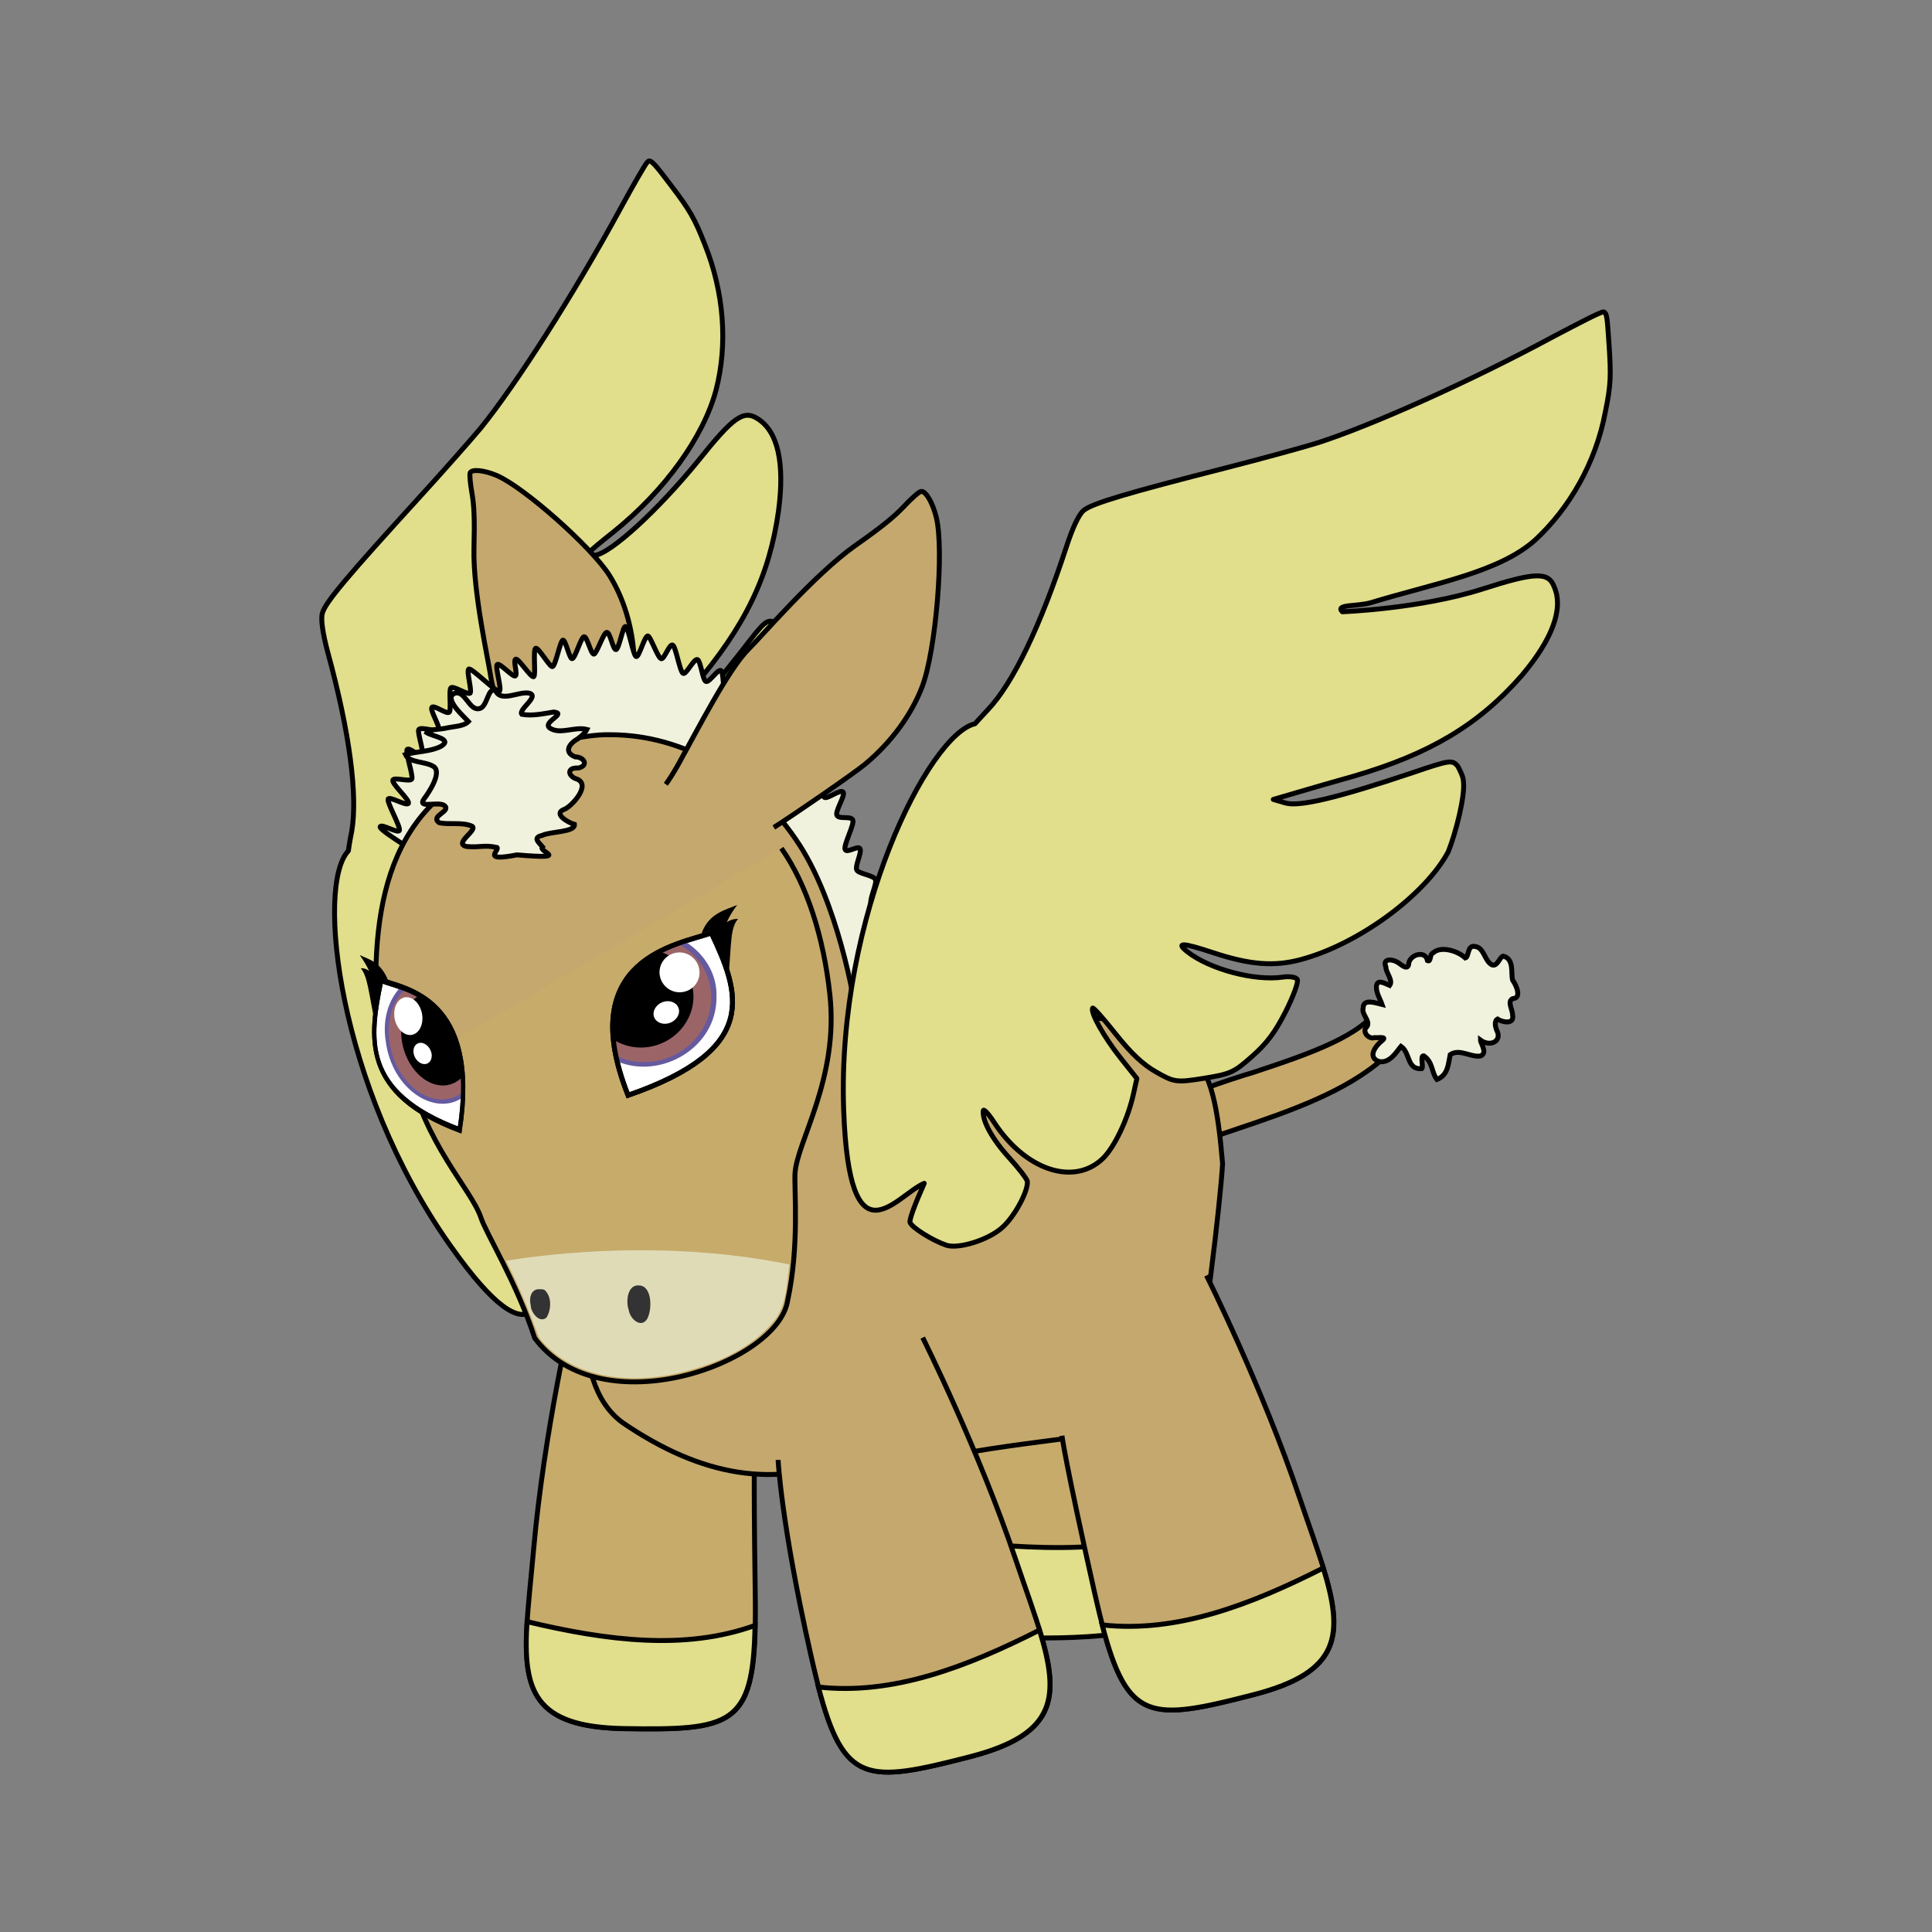 <svg:svg xmlns:dc="http://purl.org/dc/elements/1.1/" xmlns:ns1="http://sodipodi.sourceforge.net/DTD/sodipodi-0.dtd" xmlns:ns2="http://www.inkscape.org/namespaces/inkscape" xmlns:ns4="http://creativecommons.org/ns#" xmlns:rdf="http://www.w3.org/1999/02/22-rdf-syntax-ns#" xmlns:svg="http://www.w3.org/2000/svg" height="1021.196" id="svg3141" version="1.1" viewBox="-168.324 -83.359 1021.196 1021.196" width="1021.196" ns1:docname="donkey-pegasus-on-a-mission.svg" ns2:version="0.48.5 r10040">
    <svg:rect x="-168.324" y="-83.359" width="1021.196" height="1021.196" fill="#808080" stroke="none"/>
    <svg:defs id="defs3143" />
    <ns1:namedview bordercolor="#666666" borderopacity="1.0" fit-margin-bottom="0" fit-margin-left="0" fit-margin-right="0" fit-margin-top="0" id="base" pagecolor="#ffffff" showgrid="false" ns2:current-layer="layer1" ns2:cx="266" ns2:cy="397.1" ns2:document-units="px" ns2:pageopacity="0.0" ns2:pageshadow="2" ns2:window-height="1112" ns2:window-maximized="1" ns2:window-width="1920" ns2:window-x="0" ns2:window-y="32" ns2:zoom="0.8" />
    <svg:g id="layer1" transform="translate(-468.8,-104.4)" ns2:groupmode="layer" ns2:label="Layer 1">
        <svg:g id="g3891">
            <svg:path d="M 643.3,106.2 C 643.2,106.2 643,106.5 642.7,106.7 641.7,107.5 635.3,118.7 628.3,131.5 603.7,176.7 573.3,224.2 554.5,247.4 549.2,253.7 534.5,270.4 521.7,284.4 484.6,325.1 472.4,339.4 470.9,345.1 469.9,348.1 471.1,356.1 473.8,366.1 485.4,408.6 489.6,441.6 486.4,460.4 485.4,465.3 484.9,468.6 484.6,470.8 467.3,488.9 479.1,595.3 538.2,679 586.5,747.5 586.2,702 595.2,688.5 597.2,700.3 599.2,709 600.3,710 602.5,711.7 615.2,711.3 622.8,709.3 629.5,707.7 640,694.7 642.5,685.5 644.7,677 643.5,661.7 640.2,657.7 639.5,656.7 632.7,654.5 625.3,652.5 612.7,649.3 602.7,644 600.3,639.3 599.7,638.2 603.2,639 608.2,641.2 636.2,653.5 662.5,646.5 667,625.5 668.7,617 666.7,601 661.8,588.2 L 659,580.5 645.3,576 C 632.2,571.5 619.2,565 618.8,562.3 618.8,561.5 626.7,563.7 636.5,567 649.3,571.2 657.7,572.5 665.7,572 676.3,571.3 677.7,570.8 688.3,561 699,551.3 700,549.7 703.3,537.3 706.2,527.2 706.7,520 705.2,507.9 704.2,498.6 702.3,491.1 701.2,490.4 699.8,489.6 696.8,491.1 694.2,493.4 682.8,503.4 659.5,511.1 644.7,509.9 636.3,509.3 639.7,507.4 656.2,502.9 676,497.6 687.3,491.4 697,480.4 718.2,456.6 733.5,415.4 730.5,390.4 729,379.3 722.2,360.3 717.5,354.6 715.8,352.6 712.5,350.4 710,349.8 705.5,348.6 704.8,349.1 692,365.8 666.7,397.9 652,413.6 644.8,415.8 L 638.3,417.8 646.7,407.9 C 651.2,402.6 660.3,391.9 666.8,384.3 694.2,352.4 707.2,325.6 712,290.9 715.3,265.9 711.7,249.1 701,242.4 693.5,237.5 688,241.5 669.7,264.4 648.2,290.8 623,313.9 614.7,314.6 609,315.1 609.2,314.6 624.5,302.4 651.8,280.6 672.5,251.8 679,227 685.2,203 683.2,175.6 673,150.2 667.7,136.6 665,132 655.5,119.5 647,108.2 644.8,105.7 643.3,106.2 z" id="path4195-2-0-1-1-9" style="fill:#e1de8c;fill-opacity:1;fill-rule:evenodd;stroke:#000000;stroke-width:2.6;stroke-linecap:round;stroke-linejoin:round;stroke-miterlimit:4;stroke-opacity:1;stroke-dasharray:none" ns2:connector-curvature="0" />
            <svg:path d="M 587.6,448.3 C 586.9,446 585.7,442.8 583.9,438.7 575.7,420.6 561.9,392.6 560,379.4 558.8,370.9 550.4,333.8 551,310.8 551.4,295.6 551.1,288.3 549.9,281.5 549,276.4 548.6,271.7 549,270.9 550.1,268.9 556.5,269.6 563.1,272.4 577.5,278.6 613,310.1 622.5,325 630,336.9 634.7,352.1 635.6,367.9 636,374.3 634.8,408.6 633.8,419.9" id="path4556-4-1-4-9-9-4" style="color:#000000;fill:#c4a86d;fill-opacity:1;stroke:#000000;stroke-width:2.6;marker:none;visibility:visible;display:inline;overflow:visible;enable-background:accumulate;stroke-miterlimit:4;stroke-dasharray:none" ns2:connector-curvature="0" ns2:transform-center-x="-7.125" ns2:transform-center-y="52.41" />
            <svg:path d="M 631,352.2 C 629.7,352.1 627.6,364.5 626,364.4 624.4,364.3 623,355.2 621.2,355.3 619.6,355.1 615.9,366.6 614.4,366.8 612.8,366.9 610.8,357.4 609.2,357.6 607.5,357.9 604.6,368.9 602.9,369.2 601.5,369.5 599.4,359 598,359.4 596.5,359.9 594.2,372.8 592.5,373.4 591,373.7 585.1,363.1 583.6,363.7 582.1,364.4 583.8,378 582.6,378.7 581.1,379.5 574.4,368.6 573,369.5 571.6,370.3 574.2,377.4 572.9,378.3 571.6,379.2 564.5,371.1 563.3,372.3 562,373.2 565.8,385.2 564.5,386.4 563.1,387.5 549.6,373.7 548.2,374.7 547,376 550,386 549,387.4 547.7,388.6 540.1,383.3 538.8,384.6 537.6,385.9 539.1,396 538,397.4 536.9,399 529.9,393.5 528.8,394.9 527.6,396.4 533.1,404.9 532.3,406.6 531.3,408.2 522.8,404.9 521.8,406.7 521,408.1 524.6,418.4 523.7,420.2 522.9,421.9 516.6,415.5 515.6,417.3 514.9,419.2 518.8,430.7 518.2,432.7 517.4,434.6 508.8,431.6 508.1,433.4 507.6,435.5 516.9,443.6 516.4,445.6 515.5,447.5 506.1,441.5 505.6,443.5 505.1,445.5 512.1,457.7 511.6,459.9 511.1,462 501.9,456.1 501.4,458.1 501.1,460.4 527.2,475.1 526.9,477.2 526.5,479.4 515.8,477.3 515.6,479.4 515.1,481.6 524.6,488 524.4,490.2 524,492.6 513.5,490.7 513.3,493 513.2,494.6 526.2,487.6 529.4,492.1 542.1,450.8 543.5,441.5 581.9,440.3 751,417 697.3,598.9 772.7,688.7 773.1,688.6 773,688.5 773,688.3 773.6,686.4 769.7,674.7 770.4,672.8 770.9,670.8 778,675.2 778.5,673.2 779.3,671 765.9,659.8 766.4,657.7 767.1,655.5 776.4,662.8 776.8,660.7 777.2,658.4 768.7,646.1 769.1,643.9 769.3,641.7 781.1,646.7 781.5,644.5 781.8,642.3 770.9,633.2 771.5,631 771.5,628.8 777.2,628.6 777.4,626.4 777.7,624.2 771.7,617.4 771.8,615.1 772,613 781.5,612.3 781.6,609.8 781.7,607.6 771.9,599 772.2,596.7 772.1,594.5 778.7,592.1 778.6,589.8 778.5,587.3 770.3,584.6 770.1,582.2 770,580.2 777.9,576.2 777.8,573.8 777.3,571.2 766.7,565.9 766.4,563.4 766.1,561 776.9,559.7 776.5,557.2 776.1,554.9 770.5,551.1 770.1,548.7 769.7,546.6 778,540.3 777.4,537.9 777,535.5 766.5,532.1 765.8,529.5 765.4,527.1 776.7,525.7 776.1,523.2 775.5,521 764.7,515.4 764,512.9 763.2,510.7 770.6,509.6 769.8,507.5 769.1,505.1 761.8,500.5 760.8,498.3 760.2,495.9 764.1,488.1 763.2,486 762.6,483.7 754,482.9 753.3,480.8 752.4,478.5 756,471.9 755.1,469.7 754.2,467.6 748.2,472.2 747.2,470.1 746.1,467.9 752.4,456.4 751.2,454.4 750.1,452.2 744.2,454.2 742.9,452.1 741.6,450.1 747.3,441.7 746.2,439.8 744.8,437.7 737.2,444.2 736,442.3 734.7,440.3 736.9,424.7 735.8,422.9 734.6,421.2 725.5,429.1 724,427.4 722.6,425.6 727.9,414.1 726.6,412.4 725,410.7 717.3,419.7 715.8,418 714.3,416.5 714.4,403.5 712.8,401.9 711.4,400.5 706.4,404.9 705,403.5 703.2,402 704,392.5 702.5,391.1 700.9,389.7 695.1,400.7 693.8,399.4 692.1,398.1 693.4,384.5 691.8,383.2 690.5,381.9 685.7,388.9 684.3,387.8 682.5,386.8 683,376.3 681.6,375.5 679.9,374.4 675.3,382.2 673.5,381.2 671.9,380.4 670.8,370.5 669.2,369.7 667.4,368.8 663.2,377.7 661.6,377 659.8,376.3 657.7,362.6 656,362 654.2,361.3 651.6,369.8 649.9,369.2 648.1,368.6 644.4,357.7 643,357.2 641.2,356.8 638.4,368.3 636.8,368.1 635.1,367.8 632.8,352.5 631,352.2 z" id="path6108-6-2-4-7-3" style="fill:#f0f2dd;fill-opacity:1;fill-rule:evenodd;stroke:#000000;stroke-width:2.6;stroke-linecap:butt;stroke-linejoin:miter;stroke-miterlimit:4;stroke-opacity:1;stroke-dasharray:none;stroke-dashoffset:0" ns1:nodetypes="ccccscccssscsssscsscscsscscssssscccccccssssccsscccssccccssscsssccccccssscccsssccccssscc" ns2:connector-curvature="0" />
            <svg:g id="g3128" style="stroke-width:2.6;stroke-miterlimit:4;stroke-dasharray:none" transform="matrix(0.998,-0.069,0.069,0.998,-84.04,36.17)">
                <svg:path d="M 795.7,763 C 809.7,783.7 804.5,797.9 806.4,815.7 807.9,828.8 804.5,807.4 807.3,855.3 810,903.2 848.2,907.6 873.2,908.3 898.1,909.1 916.4,916.7 929.2,910.6 942,904.6 957,897.5 951.5,851.5 945.9,805.4 941.7,746.3 941.7,746.3" id="path3542-9-7-4-2-9-7-8-3-6" style="fill:#c6ab6b;fill-opacity:1;stroke:#000000;stroke-width:2.6;stroke-linecap:butt;stroke-linejoin:miter;stroke-miterlimit:4;stroke-opacity:1;stroke-dasharray:none" ns1:nodetypes="cassssc" ns2:connector-curvature="0" ns2:export-filename="/home/sarah/path3511.png" ns2:export-xdpi="200" ns2:export-ydpi="200" />
                <svg:path d="M 807.3,855.3 C 810,903.2 821.2,900.2 836.5,906.7 851.8,913.2 916.4,916.7 929.2,910.6 941.2,905 955,898.5 952.3,860.3 902.6,873.7 855.2,861.6 807.3,855.3 z" id="path3544-2-5-7-2-3-2-6-2-1" style="fill:#e1de8c;fill-opacity:1;stroke:#000000;stroke-width:2.6;stroke-linecap:butt;stroke-linejoin:miter;stroke-miterlimit:4;stroke-opacity:1;stroke-dasharray:none" ns1:nodetypes="czscc" ns2:connector-curvature="0" ns2:export-filename="/home/sarah/path3511.png" ns2:export-xdpi="200" ns2:export-ydpi="200" />
            </svg:g>
            <svg:g id="g3105" style="stroke-width:2.6;stroke-miterlimit:4;stroke-dasharray:none" transform="translate(13.75,2.5)">
                <svg:path d="M 589.3,711.1 C 589.3,711.1 574.3,775.2 568.8,837.3 563.3,899.2 554.6,931.2 616.6,932.3 678.7,933.3 687,930.5 685.9,859.4 684.9,788.3 685.7,785.3 685.7,785.3" id="path3505-0-2-6-3-9-0-3-6" style="fill:#c6ab6b;fill-opacity:1;stroke:#000000;stroke-width:2.6;stroke-linecap:butt;stroke-linejoin:miter;stroke-miterlimit:4;stroke-opacity:1;stroke-dasharray:none" ns1:nodetypes="csssc" ns2:connector-curvature="0" />
                <svg:path d="M 565.3,875.7 C 563,912.4 569,931.4 616.6,932.2 672.7,933.1 684.9,930.9 685.8,877.7 648.9,891 607.7,885.8 565.3,875.7 z" id="path3507-7-8-6-2-4-2-9-3" style="fill:#e1de8c;fill-opacity:1;stroke:#000000;stroke-width:2.6;stroke-linecap:butt;stroke-linejoin:miter;stroke-miterlimit:4;stroke-opacity:1;stroke-dasharray:none" ns1:nodetypes="cscc" ns2:connector-curvature="0" />
            </svg:g>
            <svg:path d="M 885.3,644.6 C 942.8,614.9 1014,610 1046,564.9 L 1029,553.9 C 1020,568.3 994.2,577.6 963.2,587.8 932.3,597 878.8,617.4 853.7,640.4 725,738.9 751.3,729.7 885.3,644.6 z" id="path5295-7-7-3" style="font-size:medium;font-style:normal;font-variant:normal;font-weight:normal;font-stretch:normal;text-indent:0;text-align:start;text-decoration:none;line-height:normal;letter-spacing:normal;word-spacing:normal;text-transform:none;direction:ltr;block-progression:tb;writing-mode:lr-tb;text-anchor:start;baseline-shift:baseline;color:#000000;fill:#c6a86b;fill-opacity:1;stroke:#000000;stroke-width:2.6;stroke-miterlimit:4;stroke-opacity:1;stroke-dasharray:none;marker:none;visibility:visible;display:inline;overflow:visible;enable-background:accumulate;font-family:Sans;-inkscape-font-specification:Sans" ns1:nodetypes="cccccc" ns2:connector-curvature="0" />
            <svg:path d="M 1080,521.3 C 1076,520.5 1077,526.8 1075,527.4 1071,523.6 1062,520.9 1058,524.7 1056,525.3 1057,529.8 1055,528.8 1054,523 1045,525.6 1045,531.1 1044,534.3 1040,529.8 1039,529.6 1037,528.2 1031,527.2 1033,532.1 1033,535.4 1037,539.1 1035,541.9 1032,540.6 1028,538.3 1028,542.9 1028,546.1 1030,549.1 1031,552 1028,551.3 1021,548.6 1021,553.8 1020,557.3 1025,560.6 1023,563.7 1020,566.2 1024,570.6 1027,569.5 1029,569.7 1034,568.7 1031,571.1 1028,573.4 1023,579.5 1029,582 1035,583.7 1039,576.4 1041,574.1 1046,577.5 1044,586.6 1052,585.9 1053,584.9 1051,578.9 1053,579.1 1058,582.5 1057,587.8 1060,591.6 1066,589.3 1066,583.1 1067,578.5 1072,575.1 1078,580.1 1083,579.2 1087,577.7 1083,572.4 1083,570.8 1088,574.5 1094,571.5 1092,566.5 1091,564.6 1090,560.8 1092,559.7 1094,561.1 1101,563 1100,557.6 1100,554.7 1097,550.4 1100,548.9 1105,548.7 1102,541.9 1100,539.1 1099,535.5 1101,527.9 1095,526.4 1093,527 1092,532.2 1089,531 1085,528.8 1085,521.8 1080,521.3 z" id="path3926-78-5-1-0-0" style="color:#000000;fill:#f0f2dd;fill-opacity:1;stroke:#000000;stroke-width:2.6;stroke-linecap:butt;stroke-linejoin:miter;stroke-miterlimit:4;stroke-opacity:1;stroke-dasharray:none;stroke-dashoffset:0;marker:none;visibility:visible;display:inline;overflow:visible;enable-background:accumulate" ns2:connector-curvature="0" />
            <svg:path d="M 623.5,409.4 C 622.2,409.4 621,409.4 619.8,409.4 606.1,409.9 587.4,414.7 574.7,421 507.5,439.2 496.1,495.7 499.7,559.4 531,599.3 535.6,652.2 592.1,652.2 603.8,652.2 615,650.4 625.5,647.1 624.5,649.7 623.5,652.3 622.6,654.9 610.1,688.8 599.1,751 629.7,773.1 672,801.9 709.9,807.6 749.8,791.8 778.9,772.8 786.6,765 815.5,788.2 860.8,780.5 915.9,777.6 929,765.8 937,731 945.6,655.3 946.7,636.1 941.6,577.3 934.6,565.1 863.6,556.9 855.7,555.7 847.8,555.2 839.8,555.3 810.4,557.5 782.6,571.3 753.7,565.3 753.7,564.7 753.8,564.5 753.8,563.9 752.3,547 742.4,497.5 723.1,467.7 699.3,430.8 661.5,409.5 623.5,409.4 z" id="path5136-1-9-6-4-7" style="fill:#c4a86d;fill-opacity:1;fill-rule:evenodd;stroke:#000000;stroke-width:2.6;stroke-linecap:butt;stroke-linejoin:miter;stroke-miterlimit:4;stroke-opacity:1;stroke-dasharray:none;stroke-dashoffset:0" ns1:nodetypes="ccccscccccccccccsc" ns2:connector-curvature="0" />
            <svg:path d="M 652.4,435.6 C 654,433.4 656.1,430.2 658.6,425.8 669.5,406.2 685.5,374.7 696.2,364.1 703.2,357.2 731.1,324.6 752.4,309.5 766.5,299.6 772.9,294.4 778.3,288.7 782.2,284.5 786.3,280.9 787.3,280.8 789.8,280.4 793.5,286.8 795.4,294.6 799.6,311.8 795.1,365.3 787.9,384 782.2,398.9 771.6,413.4 757.8,424.9 752.3,429.5 720.3,451.6 709.5,458.4" id="path4556-3-6-1-7-3-1-7" style="color:#000000;fill:#c4a86d;fill-opacity:1;stroke:#000000;stroke-width:2.6;marker:none;visibility:visible;display:inline;overflow:visible;enable-background:accumulate;stroke-miterlimit:4;stroke-dasharray:none" ns2:connector-curvature="0" ns2:transform-center-x="48.19" ns2:transform-center-y="42.45" />
            <svg:g id="g3116" style="stroke-width:2.6;stroke-miterlimit:4;stroke-dasharray:none" transform="matrix(-0.993,0.122,0.122,0.993,1384,-94.07)">
                <svg:path d="M 691.3,743 C 691.3,743 669.2,805 656.7,866 644.1,926.9 631.8,957.8 693.4,965.8 754.9,973.9 763.5,972 770.5,901.2 777.5,830.5 775,797.8 775,797.8" id="path3505-0-2-7-7-8-0-8-1-1" style="fill:#c4a86d;fill-opacity:1;stroke:#000000;stroke-width:2.6;stroke-linecap:butt;stroke-linejoin:miter;stroke-miterlimit:4;stroke-opacity:1;stroke-dasharray:none" ns1:nodetypes="csssc" ns2:connector-curvature="0" />
                <svg:path d="M 648.9,903.9 C 642.5,940.1 646.3,959.6 693.4,965.8 749.2,973.1 761.4,972.3 768.5,919.5 730.2,928.6 689.9,918.7 648.9,903.9 z" id="path3507-7-8-3-3-7-2-5-0-0" style="fill:#e1de8c;fill-opacity:1;stroke:#000000;stroke-width:2.6;stroke-linecap:butt;stroke-linejoin:miter;stroke-miterlimit:4;stroke-opacity:1;stroke-dasharray:none" ns1:nodetypes="cscc" ns2:connector-curvature="0" />
            </svg:g>
            <svg:path d="M 516.2,585.2 C 524.7,625.5 549.7,649.7 554.7,664.7 557.3,672.8 573.7,699.2 583.1,728.3 618,775.2 711.6,741.7 716.8,708.5 723.1,679.6 720.2,649.5 720.7,641.3 721.6,624.5 744,591.3 739.1,546.6 735.8,516.3 727.1,488.9 713.5,469.4" id="path4554-0-1-7-9-5-7" style="color:#000000;fill:#c6ab6b;fill-opacity:1;stroke:#000000;stroke-width:2.6;marker:none;visibility:visible;display:inline;overflow:visible;enable-background:accumulate;stroke-miterlimit:4;stroke-dasharray:none" ns1:nodetypes="cscccsc" ns2:connector-curvature="0" />
            <svg:g id="g3028" style="stroke-width:2.6;stroke-miterlimit:4;stroke-dasharray:none" transform="matrix(0.975,-0.222,0.222,0.975,-73.75,135.6)">
                <svg:path d="M 585.5,609.6 C 659.7,601.5 654.9,569.6 647.5,535.7 629,537.8 573.6,532.7 585.5,609.6 z" id="path5391-5-5-9" style="fill:#ffffff;fill-opacity:1;stroke:#000000;stroke-width:2.6;stroke-miterlimit:4;stroke-dasharray:none" ns1:nodetypes="ccc" ns2:connector-curvature="0" ns2:export-filename="/home/squirrel/my-documents/glow-in-the-dark/Glimmer/Glimmer.png" ns2:export-xdpi="195.37589" ns2:export-ydpi="195.37589" />
                <svg:path d="M 628.5,538.1 C 630.2,537.9 631.9,537.7 633.5,537.6 641.4,545.8 645.8,557.4 642.6,569.4 636.8,595.7 604,605.4 584,590.9 583.9,550 608.5,540.8 628.5,538.1 z" id="path5393-3-4-3" style="fill:#665a9f;fill-opacity:1;fill-rule:evenodd;stroke:none;stroke-width:2.6;stroke-miterlimit:4;stroke-dasharray:none" ns2:connector-curvature="0" />
                <svg:path d="M 628.5,538.1 C 628.9,538.1 629.3,538.1 629.7,538 635.3,542.9 639.2,549.7 640.3,557.5 642.9,575.5 629.6,592.2 610.7,594.9 600.7,596.3 591.2,593.5 584.1,587.9 585.1,549.6 609,540.7 628.5,538.1 z" id="path5395-8-4-0" style="fill:#9b6568;fill-opacity:1;fill-rule:evenodd;stroke:none;stroke-width:2.6;stroke-miterlimit:4;stroke-dasharray:none" ns2:connector-curvature="0" />
                <svg:path d="M 619.6,539.8 C 625.7,543.7 630.1,550 631.2,557.5 633.1,571.7 622.7,584.8 607.9,586.9 599,588.2 590.5,585.1 584.7,579.4 588.2,553.3 604,543.6 619.6,539.8 z" id="path5397-4-8-4" style="fill:#000000;fill-opacity:1;fill-rule:evenodd;stroke:none;stroke-width:2.6;stroke-miterlimit:4;stroke-dasharray:none" ns2:connector-curvature="0" />
                <svg:path d="M 664.1,524.3 C 660.9,527 658.5,529.5 656.7,532 658.4,531.3 660.5,531 662.9,531.6 657.7,535.5 656.8,543 650.8,561.5 650.8,561.2 650.8,560.8 650.8,560.4 L 651,549.7 C 650,546.6 649.5,542.5 647.9,539.3 647.6,537.7 647.3,536.1 646.9,534.4 645.6,534.6 644,534.7 642.4,534.8 648.5,525 658.2,525.5 664.1,524.3 z" id="path5399-4-6-8" style="fill:#000000;fill-opacity:1;stroke-width:2.6;stroke-miterlimit:4;stroke-dasharray:none" ns2:connector-curvature="0" />
                <svg:path d="M 276.6,354.4 C 277.5,360.9 274.2,367.2 269.4,368.3 264.5,369.5 259.8,365.1 259,358.6 258.1,352.1 261.4,345.8 266.2,344.7 270.9,343.6 275.3,347.5 276.5,353.6" id="path5401-6-2-0" style="color:#000000;fill:#ffffff;stroke-width:2.552;stroke-miterlimit:4;stroke-dasharray:none" transform="matrix(-1.165,0.173,0.137,0.87,889.6,195.8)" ns1:cx="267.8" ns1:cy="356.5" ns1:end="12.32" ns1:open="true" ns1:rx="8.965" ns1:ry="12" ns1:start="6.107" ns1:type="arc" ns2:export-filename="/home/squirrel/my-documents/glow-in-the-dark/Glimmer/Glimmer.png" ns2:export-xdpi="195.37589" ns2:export-ydpi="195.37589" />
                <svg:path d="M 295.6,387.1 C 296.3,390.9 293.6,394.5 289.5,395.2 285.4,395.8 281.5,393.3 280.8,389.5 280.1,385.7 282.8,382.1 286.9,381.4 290.8,380.8 294.5,383.1 295.5,386.6" id="path5403-1-5-8" style="color:#000000;fill:#ffffff;stroke-width:2.976;stroke-miterlimit:4;stroke-dasharray:none" transform="matrix(-0.909,0.121,0.102,0.826,837.3,215.8)" ns1:cx="288.2" ns1:cy="388.3" ns1:end="12.32" ns1:open="true" ns1:rx="7.5" ns1:ry="6.964" ns1:start="6.107" ns1:type="arc" />
                <svg:path d="M 585.5,609.6 C 659.7,601.5 654.9,569.6 647.5,535.7 629,537.8 573.6,532.7 585.5,609.6 z" id="path5405-5-7-9" style="fill:none;stroke:#000000;stroke-width:2.6;stroke-miterlimit:4;stroke-dasharray:none" ns1:nodetypes="ccc" ns2:connector-curvature="0" ns2:export-filename="/home/squirrel/my-documents/glow-in-the-dark/Glimmer/Glimmer.png" ns2:export-xdpi="195.37589" ns2:export-ydpi="195.37589" />
            </svg:g>
            <svg:path d="M 1148,185.9 C 1148,185.9 1148,185.9 1148,185.9 1146,186.1 1135,191.9 1122,198.7 1077,223 1025,246.1 997,255.1 988.9,257.6 967.4,263.5 949,268.2 895.6,281.8 877.5,287.2 873.2,290.9 870.6,293.1 867.3,300.3 864.1,310.2 850.4,352 836,382 822.8,396 819.5,399.5 817.2,402.1 815.8,403.6 791.4,409.3 742.9,504.9 746.4,607.3 749.3,691.1 774,652.9 789,646.5 784.1,657.5 781,665.8 781.5,667.2 782.5,669.9 793.1,676.6 800.6,679.2 807.1,681.4 823,676.4 830.2,669.9 836.7,664.2 844,650.6 843.5,645.5 843.3,644.2 839,638.6 833.9,633 825.1,623.4 819.6,613.5 820.2,608.2 820.3,606.9 822.8,609.5 825.8,614.1 842.4,639.7 868.3,648.2 883.6,633.2 889.7,627.1 896.7,612.4 899.6,599.2 L 901.4,591.1 892.5,579.9 C 883.9,569 876.8,556.3 878,553.9 878.3,553.3 883.8,559.5 890.2,567.6 898.6,578.1 904.7,583.8 911.8,587.8 921.1,593.1 922.4,593.3 936.8,591 951,588.7 952.7,587.9 962.3,579.4 970.1,572.5 974.4,566.8 980.1,555.6 984.2,547.4 986.9,540 986.2,538.8 985.6,537.5 982.2,537 978.6,537.5 963.7,539.7 940,533.4 928.2,524.2 921.7,519.1 925.4,519.2 941.7,524.6 961.3,531.1 974.2,532 988.2,528.2 1019,519.9 1054,493.8 1066,471.2 1070,461.2 1075,441.5 1074,434.1 1074,431.6 1072,427.9 1071,426 1068,422.6 1067,422.7 1047,429.5 1008,442.6 987.3,447.6 980,445.5 L 973.5,443.6 985.8,440 C 992.5,438 1006,434.1 1016,431.3 1056,419.6 1082,404.3 1105,377.9 1121,358.9 1127,342.8 1122,331.3 1119,323.2 1112,323.4 1084,332.4 1051,342.9 1010,344.4 1010,344.4 1006,340.3 1018,341.7 1025,339.6 1059,329.3 1093,323.5 1112,306.4 1130,289.7 1144,265.6 1149,238.8 1152,224.5 1152,219.2 1151,203.7 1150,189.6 1150,186.3 1148,185.9 z" id="path4195-2-0-1-1-3-6-6" style="fill:#e1de8c;fill-opacity:1;fill-rule:evenodd;stroke:#000000;stroke-width:2.6;stroke-linecap:round;stroke-linejoin:round;stroke-miterlimit:4;stroke-opacity:1;stroke-dasharray:none" ns1:nodetypes="ccccccsccscccccccscccccccscccccccscccccccscsssscscc" ns2:connector-curvature="0" />
            <svg:path d="M 610.7,406.6 C 604.2,404.9 596.5,409.6 591,405.8 587.1,402.6 600.5,398.1 593.1,397.4 587.6,398.3 581.8,399.6 576.3,398.6 574.2,396.1 586.1,388.9 580.1,387.4 574.6,386.4 565.5,392.3 562.6,386.4 558.3,383.1 558.3,395.1 553.7,395.6 548.6,396.8 546.3,386 541.1,387.4 534,389.8 546.5,400.6 548.1,402.4 545.6,405.1 539.8,405 535.8,406 532.8,406.6 526.6,406.6 526,408.3 529.1,410.3 540.1,411.6 533.6,415.5 528.1,418.4 521,418.1 514.8,419.9 516.8,424.3 525.1,423.4 529.5,426.1 534.6,429.1 526.7,440.6 524.6,443.3 520.8,448.8 532.3,444.3 535.5,446.9 539,450 527.6,452.3 532.6,455.9 538.1,457.1 545,455.4 550.1,457.8 553,460 539.7,467.1 547.3,468.5 554.5,469.1 556.3,467.5 563.2,469 564.6,470.6 554.7,476.6 573.7,472.9 603.2,475.4 584.5,471.3 587.2,468.6 585.6,466.6 581.6,463.8 587.1,462.6 591.2,460.5 604.6,461 604.1,456.8 600.7,455.8 592.5,451.1 598.8,448.8 602.5,447.4 613,436.1 605.6,432.9 600.8,431.6 599.6,426.6 606.1,427 611.8,425.8 609.3,421.1 604.5,421.1 598.1,418.6 601.6,413.9 605.8,411.6 607.7,410.1 609.7,408.6 610.7,406.6 z" id="path3926-78-5-1-0-0-4" style="color:#000000;fill:#f0f2dd;fill-opacity:1;stroke:#000000;stroke-width:2.6;stroke-linecap:butt;stroke-linejoin:miter;stroke-miterlimit:4;stroke-opacity:1;stroke-dasharray:none;stroke-dashoffset:0;marker:none;visibility:visible;display:inline;overflow:visible;enable-background:accumulate" ns1:nodetypes="ccccccccccccccccccccccccccccccc" ns2:connector-curvature="0" />
            <svg:g id="g3028-6" style="stroke-width:3.19;stroke-miterlimit:4;stroke-dasharray:none" transform="matrix(-0.706,-0.163,-0.031,0.934,975.7,144.4)" ns2:transform-center-x="-3.669" ns2:transform-center-y="-18.08">
                <svg:path d="M 585.5,609.6 C 659.7,601.5 654.9,569.6 647.5,535.7 629,537.8 573.6,532.7 585.5,609.6 z" id="path5391-5-5-9-6" style="fill:#ffffff;fill-opacity:1;stroke:#000000;stroke-width:3.19;stroke-miterlimit:4;stroke-dasharray:none" ns1:nodetypes="ccc" ns2:connector-curvature="0" ns2:export-filename="/home/squirrel/my-documents/glow-in-the-dark/Glimmer/Glimmer.png" ns2:export-xdpi="195.37589" ns2:export-ydpi="195.37589" />
                <svg:path d="M 628.5,538.1 C 630.2,537.9 631.9,537.7 633.5,537.6 641.4,545.8 645.8,557.4 642.6,569.4 636.8,595.7 604,605.4 584,590.9 583.9,550 608.5,540.8 628.5,538.1 z" id="path5393-3-4-3-0" style="fill:#665a9f;fill-opacity:1;fill-rule:evenodd;stroke:none;stroke-width:3.19;stroke-miterlimit:4;stroke-dasharray:none" ns2:connector-curvature="0" />
                <svg:path d="M 628.5,538.1 C 628.9,538.1 629.3,538.1 629.7,538 635.3,542.9 639.2,549.7 640.3,557.5 642.9,575.5 629.6,592.2 610.7,594.9 600.7,596.3 591.2,593.5 584.1,587.9 585.1,549.6 609,540.7 628.5,538.1 z" id="path5395-8-4-0-6" style="fill:#9b6568;fill-opacity:1;fill-rule:evenodd;stroke:none;stroke-width:3.19;stroke-miterlimit:4;stroke-dasharray:none" ns2:connector-curvature="0" />
                <svg:path d="M 619.6,539.8 C 625.7,543.7 630.1,550 631.2,557.5 633.1,571.7 622.7,584.8 607.9,586.9 599,588.2 590.5,585.1 584.7,579.4 588.2,553.3 604,543.6 619.6,539.8 z" id="path5397-4-8-4-6" style="fill:#000000;fill-opacity:1;fill-rule:evenodd;stroke:none;stroke-width:3.19;stroke-miterlimit:4;stroke-dasharray:none" ns2:connector-curvature="0" />
                <svg:path d="M 664.1,524.3 C 660.9,527 658.5,529.5 656.7,532 658.4,531.3 660.5,531 662.9,531.6 657.7,535.5 656.8,543 650.8,561.5 650.8,561.2 650.8,560.8 650.8,560.4 L 651,549.7 C 650,546.6 649.5,542.5 647.9,539.3 647.6,537.7 647.3,536.1 646.9,534.4 645.6,534.6 644,534.7 642.4,534.8 648.5,525 658.2,525.5 664.1,524.3 z" id="path5399-4-6-8-3" style="fill:#000000;fill-opacity:1;stroke-width:3.19;stroke-miterlimit:4;stroke-dasharray:none" ns2:connector-curvature="0" />
                <svg:path d="M 276.6,354.4 C 277.5,360.9 274.2,367.2 269.4,368.3 264.5,369.5 259.8,365.1 259,358.6 258.1,352.1 261.4,345.8 266.2,344.7 270.9,343.6 275.3,347.5 276.5,353.6" id="path5401-6-2-0-6" style="color:#000000;fill:#ffffff;stroke-width:3.131;stroke-miterlimit:4;stroke-dasharray:none" transform="matrix(-1.165,0.173,0.137,0.87,889.6,195.8)" ns1:cx="267.8" ns1:cy="356.5" ns1:end="12.32" ns1:open="true" ns1:rx="8.965" ns1:ry="12" ns1:start="6.107" ns1:type="arc" ns2:export-filename="/home/squirrel/my-documents/glow-in-the-dark/Glimmer/Glimmer.png" ns2:export-xdpi="195.37589" ns2:export-ydpi="195.37589" />
                <svg:path d="M 295.6,387.1 C 296.3,390.9 293.6,394.5 289.5,395.2 285.4,395.8 281.5,393.3 280.8,389.5 280.1,385.7 282.8,382.1 286.9,381.4 290.8,380.8 294.5,383.1 295.5,386.6" id="path5403-1-5-8-9" style="color:#000000;fill:#ffffff;stroke-width:3.651;stroke-miterlimit:4;stroke-dasharray:none" transform="matrix(-0.909,0.121,0.102,0.826,837.3,215.8)" ns1:cx="288.2" ns1:cy="388.3" ns1:end="12.32" ns1:open="true" ns1:rx="7.5" ns1:ry="6.964" ns1:start="6.107" ns1:type="arc" />
                <svg:path d="M 585.5,609.6 C 659.7,601.5 654.9,569.6 647.5,535.7 629,537.8 573.6,532.7 585.5,609.6 z" id="path5405-5-7-9-1" style="fill:none;stroke:#000000;stroke-width:3.19;stroke-miterlimit:4;stroke-dasharray:none" ns1:nodetypes="ccc" ns2:connector-curvature="0" ns2:export-filename="/home/squirrel/my-documents/glow-in-the-dark/Glimmer/Glimmer.png" ns2:export-xdpi="195.37589" ns2:export-ydpi="195.37589" />
            </svg:g>
            <svg:g id="g3116-3" style="stroke-width:2.6;stroke-miterlimit:4;stroke-dasharray:none" transform="matrix(-0.993,0.122,0.122,0.993,1534,-126.9)">
                <svg:path d="M 691.3,743 C 691.3,743 669.2,805 656.7,866 644.1,926.9 631.8,957.8 693.4,965.8 754.9,973.9 763.5,972 770.5,901.2 777.5,830.5 777.4,817.7 777.4,817.7" id="path3505-0-2-7-7-8-0-8-1-1-6" style="fill:#c4a86d;fill-opacity:1;stroke:#000000;stroke-width:2.6;stroke-linecap:butt;stroke-linejoin:miter;stroke-miterlimit:4;stroke-opacity:1;stroke-dasharray:none" ns1:nodetypes="csssc" ns2:connector-curvature="0" />
                <svg:path d="M 648.9,903.9 C 642.5,940.1 646.3,959.6 693.4,965.8 749.2,973.1 761.4,972.3 768.5,919.5 730.2,928.6 689.9,918.7 648.9,903.9 z" id="path3507-7-8-3-3-7-2-5-0-0-7" style="fill:#e1de8c;fill-opacity:1;stroke:#000000;stroke-width:2.6;stroke-linecap:butt;stroke-linejoin:miter;stroke-miterlimit:4;stroke-opacity:1;stroke-dasharray:none" ns1:nodetypes="cscc" ns2:connector-curvature="0" />
            </svg:g>
            <svg:path d="M 633.8,681.9 C 611.7,682.2 589.7,684 567.9,687.4 574.8,700.5 580.3,714.5 585.5,728.2 602.2,749.3 631.9,752.5 656.7,747.3 676.7,743 697.5,734.7 710.5,718.1 716.3,709.9 716.3,699.1 717.7,689.4 690.2,683.8 661.9,681.6 633.8,681.9 z" id="path3205" style="fill:#e0dbb7;fill-opacity:1;stroke:none;stroke-width:2.6;stroke-miterlimit:4;stroke-dasharray:none" ns2:connector-curvature="0" />
            <svg:path d="M 638.3,700.5 C 632.5,699.8 631,708.3 632.8,713.5 633.6,718.5 639.5,723.3 642.6,718.1 645.4,712.8 645,700.6 638.3,700.5 z" id="path4810-42-1-7-4" style="color:#000000;fill:#333333;fill-opacity:1;fill-rule:nonzero;stroke:none;stroke-width:2.6;marker:none;visibility:visible;display:inline;overflow:visible;enable-background:accumulate;stroke-miterlimit:4;stroke-dasharray:none" ns2:connector-curvature="0" />
            <svg:path d="M 586,702.5 C 581.1,702 580,707.2 581,711 581,714.6 585.5,720.7 589.3,717.5 592,713.3 592.2,706.1 588.2,702.8 587.5,702.5 586.7,702.5 586,702.5 z" id="use3201" style="color:#000000;fill:#333333;fill-opacity:1;fill-rule:nonzero;stroke:none;stroke-width:2.6;marker:none;visibility:visible;display:inline;overflow:visible;enable-background:accumulate;stroke-miterlimit:4;stroke-dasharray:none" ns2:connector-curvature="0" />
        </svg:g>
    </svg:g>
</svg:svg>